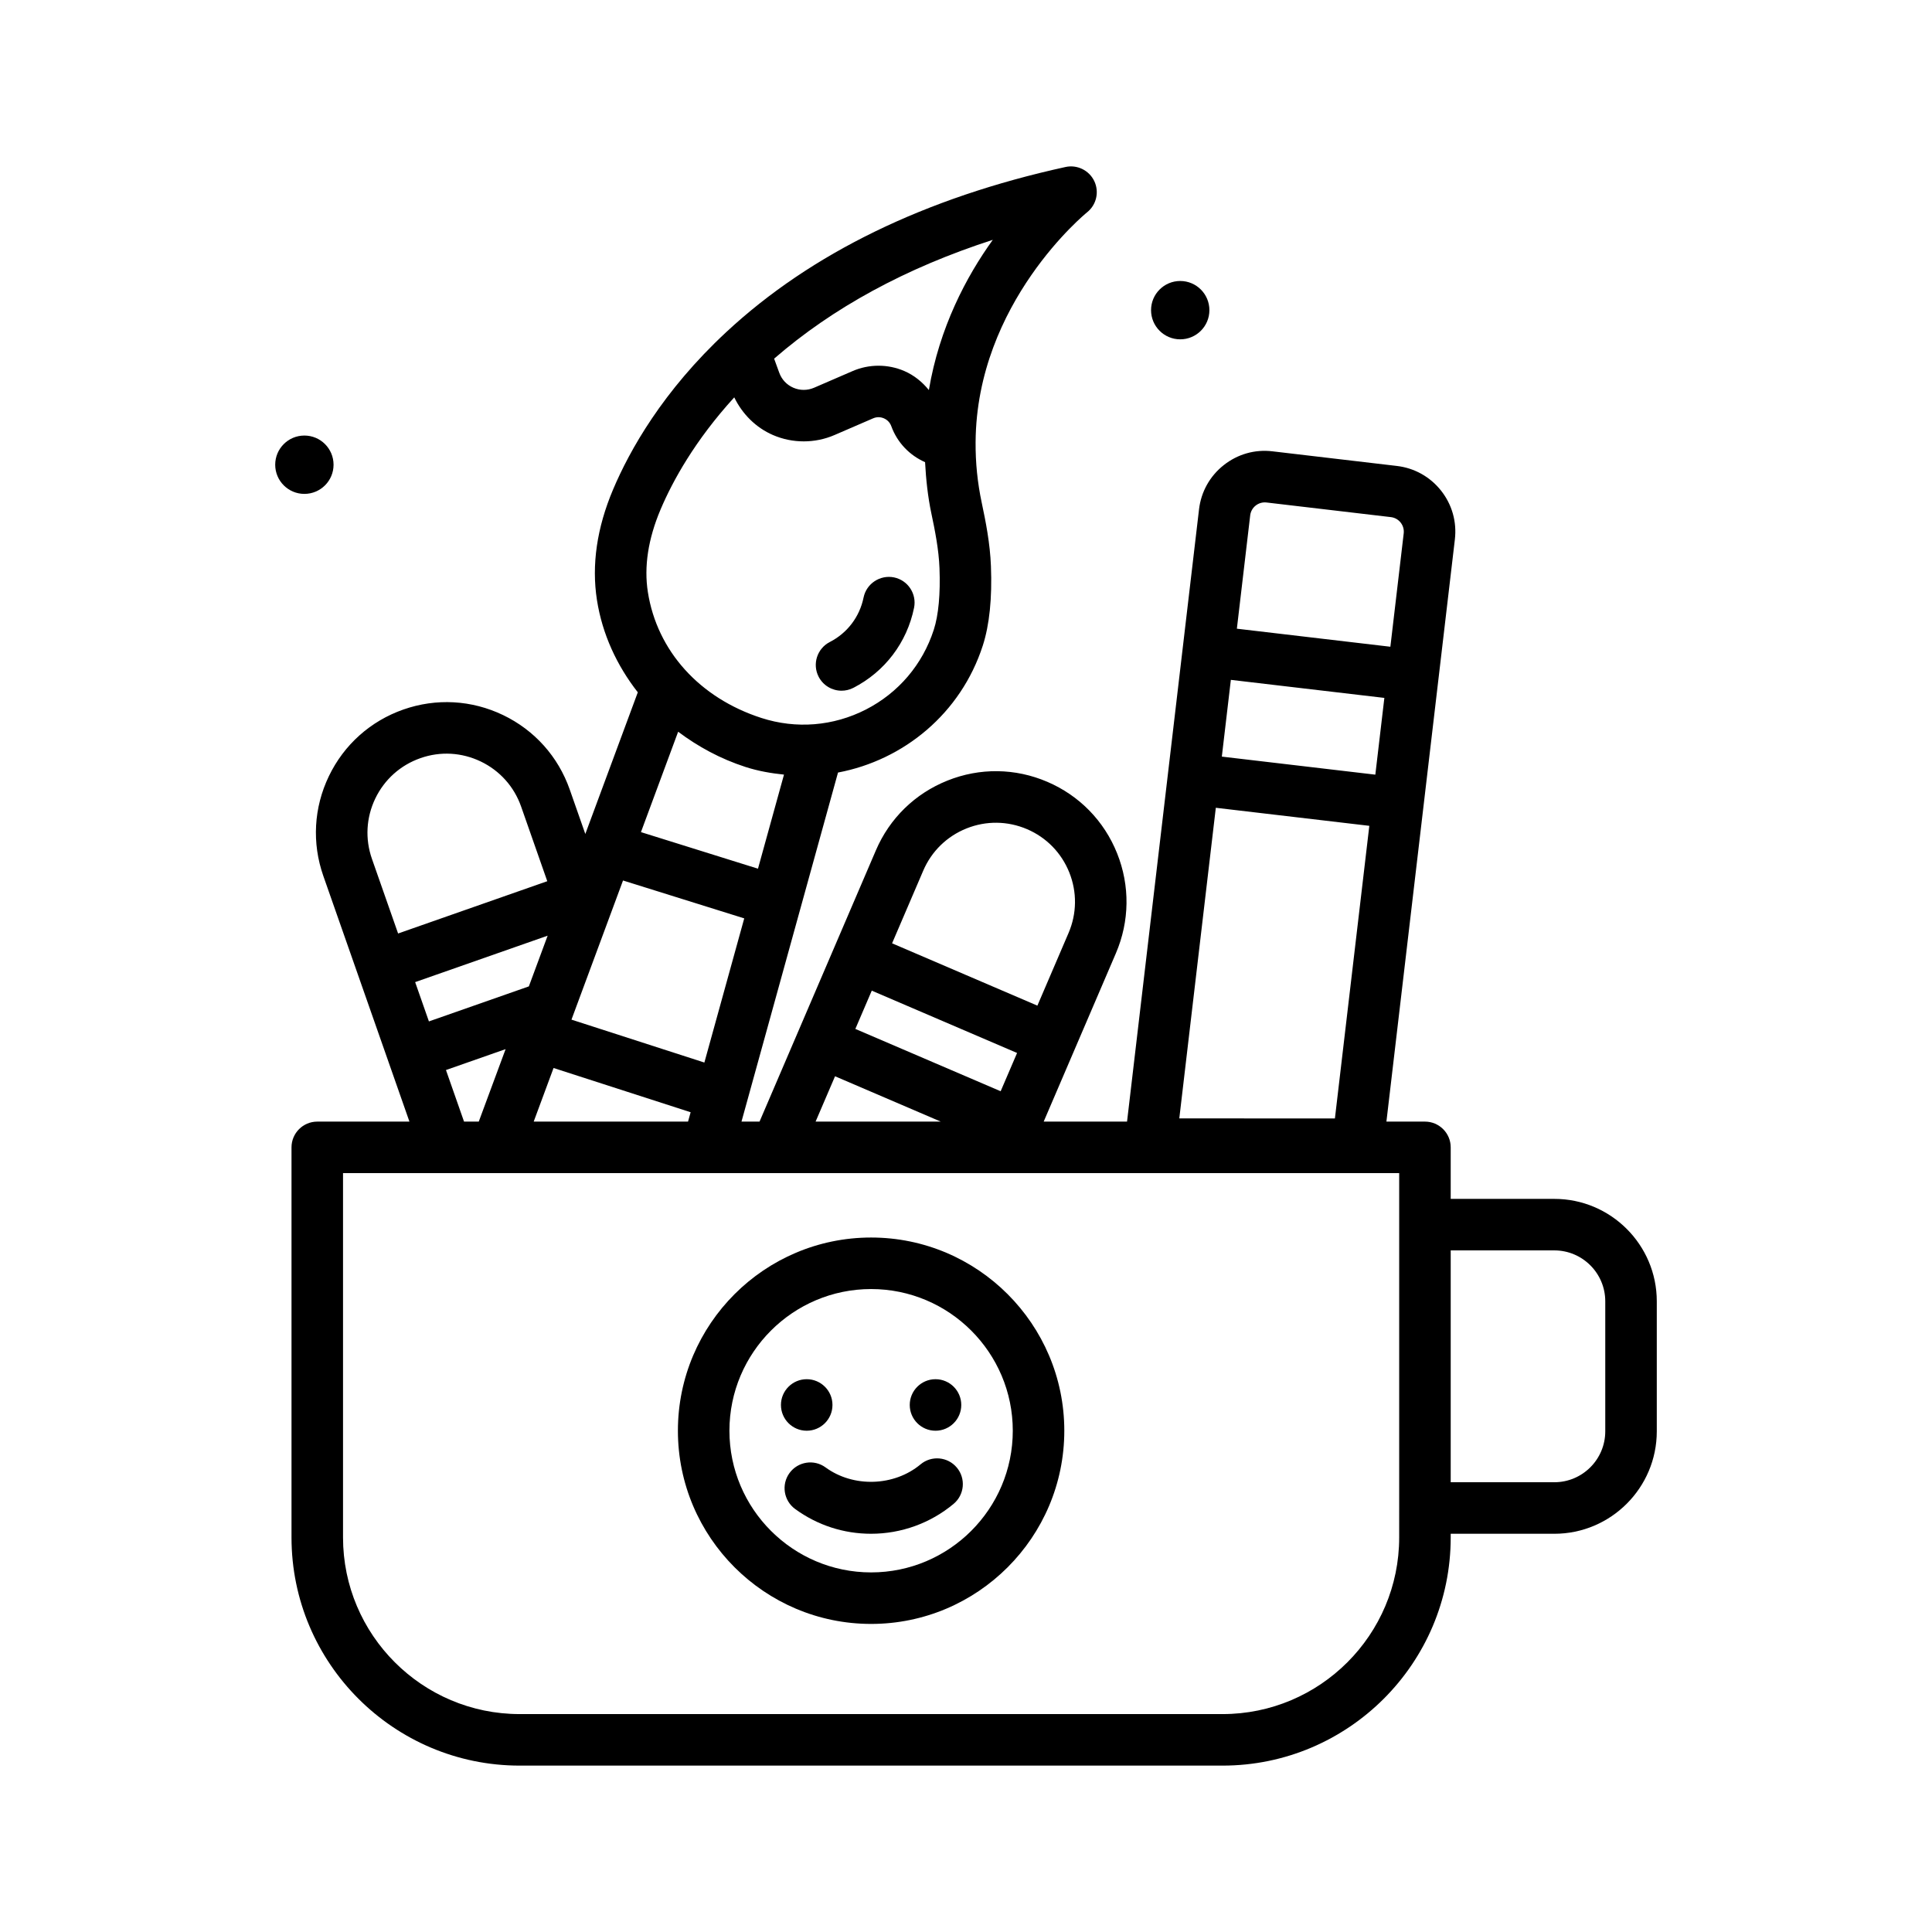 <svg height="512" viewBox="0 0 300 300" width="512" xmlns="http://www.w3.org/2000/svg"><path d="M51.794 72.162c0-2.502-2.028-4.53-4.53-4.53s-4.53 2.028-4.53 4.53c0 2.501 2.028 4.529 4.53 4.529s4.53-2.028 4.53-4.529zM183.265 52.691c2.501 0 4.53-2.028 4.53-4.529 0-2.502-2.028-4.53-4.53-4.53s-4.53 2.028-4.53 4.53c0 2.501 2.028 4.529 4.53 4.529zM130.677 107.253c.613 0 1.236-.141 1.82-.439 4.898-2.51 8.338-7.043 9.438-12.439.441-2.166-.957-4.277-3.121-4.719-2.158-.426-4.275.961-4.719 3.121-.611 3.002-2.523 5.521-5.246 6.916-1.965 1.008-2.742 3.418-1.736 5.385.708 1.38 2.109 2.175 3.564 2.175z"/><path d="M241.357 186.162h-16.092v-8c0-2.209-1.791-4-4-4h-5.983l10.63-90.404c.32-2.727-.439-5.414-2.141-7.568s-4.141-3.518-6.867-3.838l-19.311-2.271c-2.744-.33-5.416.441-7.568 2.141-2.156 1.701-3.52 4.141-3.84 6.867l-11.178 95.074h-12.944l11.21-26.137c2.135-4.977 2.203-10.486.193-15.516-2.01-5.027-5.857-8.973-10.834-11.107-4.975-2.137-10.484-2.209-15.516-.193-5.029 2.01-8.975 5.857-11.109 10.834l-18.066 42.119h-2.803l14.988-54.203c10.196-1.925 19.077-9.17 22.484-19.721 1.033-3.201 1.459-7.354 1.262-12.342-.135-3.506-.805-6.896-1.422-9.803-.666-3.133-.98-6.223-.959-9.447.141-21.666 17.141-35.543 17.305-35.674 1.457-1.158 1.924-3.168 1.125-4.85-.801-1.684-2.672-2.588-4.469-2.191-21.794 4.777-39.511 13.396-52.66 25.618-.005.004-.009.008-.013.012-9.86 9.164-15.005 18.358-17.584 24.458-2.512 5.941-3.354 11.715-2.498 17.162.832 5.304 3.088 10.159 6.342 14.32l-8.15 21.997-2.417-6.894c-1.791-5.111-5.465-9.219-10.346-11.566-4.883-2.348-10.383-2.654-15.494-.863-5.109 1.793-9.217 5.467-11.564 10.348s-2.652 10.383-.861 15.492l5.383 15.356v.002c0 .001.001.001.001.002l4.784 13.647v.003c0 .001.001.002.002.004l3.201 9.133H49.265c-2.209 0-4 1.791-4 4v60.574c0 19.533 15.893 35.426 35.426 35.426h109.148c19.533 0 35.426-15.893 35.426-35.426v-.574h16.092c8.771 0 15.908-7.137 15.908-15.908V202.07c0-8.772-7.137-15.908-15.908-15.908zm-26.395-77.792l-1.401 11.918-23.836-2.802 1.401-11.918zm-18.303-30.345l19.311 2.271c.604.07 1.145.373 1.521.85.377.479.545 1.074.475 1.678l-2.07 17.601-23.836-2.802 2.07-17.602c.148-1.246 1.277-2.137 2.529-1.996zm-7.868 47.406l23.836 2.802-5.343 45.44-24.164-.01zm-53.424 28.396l22.563 9.678-2.549 5.943-22.563-9.677zm7.992-18.632c1.293-3.012 3.682-5.342 6.727-6.559 3.045-1.215 6.379-1.172 9.395.117 3.012 1.293 5.342 3.682 6.559 6.725 1.217 3.045 1.176 6.381-.117 9.395l-4.839 11.281-22.563-9.678zm-13.695 31.927l16.412 7.039h-19.431zm-46.793 7.04l3.084-8.325 21.285 6.871-.402 1.454zm32.9-55.065c1.979.639 3.974.977 5.966 1.184l-4.039 14.608-18.172-5.679 5.776-15.589c3.086 2.316 6.576 4.219 10.469 5.476zm-.207 23.508l-6.19 22.385-20.637-6.662 8.005-21.606zm-51.101 9.897l20.574-7.211-2.917 7.874-15.519 5.439zm79.77-91.934c-1.022-1.262-2.306-2.307-3.82-2.959-2.547-1.096-5.465-1.094-8.012.006l-5.998 2.594c-1.035.441-2.17.443-3.201.002-1.033-.445-1.814-1.271-2.199-2.328l-.798-2.191c9.099-7.899 20.454-14.092 33.954-18.45-4.117 5.713-8.297 13.63-9.926 23.326zm-41.671 18.566c1.876-4.437 5.355-10.755 11.452-17.432 1.254 2.59 3.363 4.709 6.023 5.854 3.033 1.309 6.512 1.305 9.541-.004l6-2.594c.725-.316 1.357-.135 1.672-.002.311.135.875.471 1.145 1.213.937 2.575 2.857 4.541 5.248 5.594.146 2.69.427 5.371.985 7.994.547 2.58 1.143 5.574 1.254 8.449.156 3.992-.148 7.303-.883 9.574-1.744 5.404-5.49 9.807-10.547 12.395-5.057 2.584-10.818 3.053-16.223 1.309-9.604-3.102-16.193-10.408-17.629-19.543-.62-3.951.04-8.26 1.962-12.807zM58.276 123.99c1.422-2.955 3.908-5.18 7.002-6.264 3.096-1.092 6.422-.898 9.379.521 2.955 1.422 5.18 3.908 6.264 7.002l4.06 11.584-23.164 8.119-4.06-11.583c-1.086-3.094-.9-6.424.519-9.379zm10.973 42.164l9.262-3.246-4.169 11.254h-2.286zm148.016 72.582c0 15.123-12.303 27.426-27.426 27.426H80.691c-15.123 0-27.426-12.303-27.426-27.426v-56.574h164v52zm32-16.483c0 4.361-3.547 7.908-7.908 7.908h-16.092v-36h16.092c4.361 0 7.908 3.547 7.908 7.908z"/><path d="M135.265 192.162c-16.543 0-30 13.457-30 30s13.457 30 30 30 30-13.457 30-30-13.457-30-30-30zm0 52c-12.131 0-22-9.869-22-22s9.869-22 22-22 22 9.869 22 22-9.869 22-22 22z"/><path d="M142.946 227.382c-4.111 3.434-10.438 3.633-14.758.473-1.783-1.303-4.287-.912-5.59.871s-.912 4.285.871 5.59c3.443 2.516 7.521 3.846 11.795 3.846 4.676 0 9.225-1.646 12.807-4.639 1.697-1.414 1.924-3.938.508-5.633-1.416-1.697-3.939-1.922-5.633-.508z"/><circle cx="125.265" cy="218.162" r="4"/><circle cx="145.265" cy="218.162" r="4"/></svg>